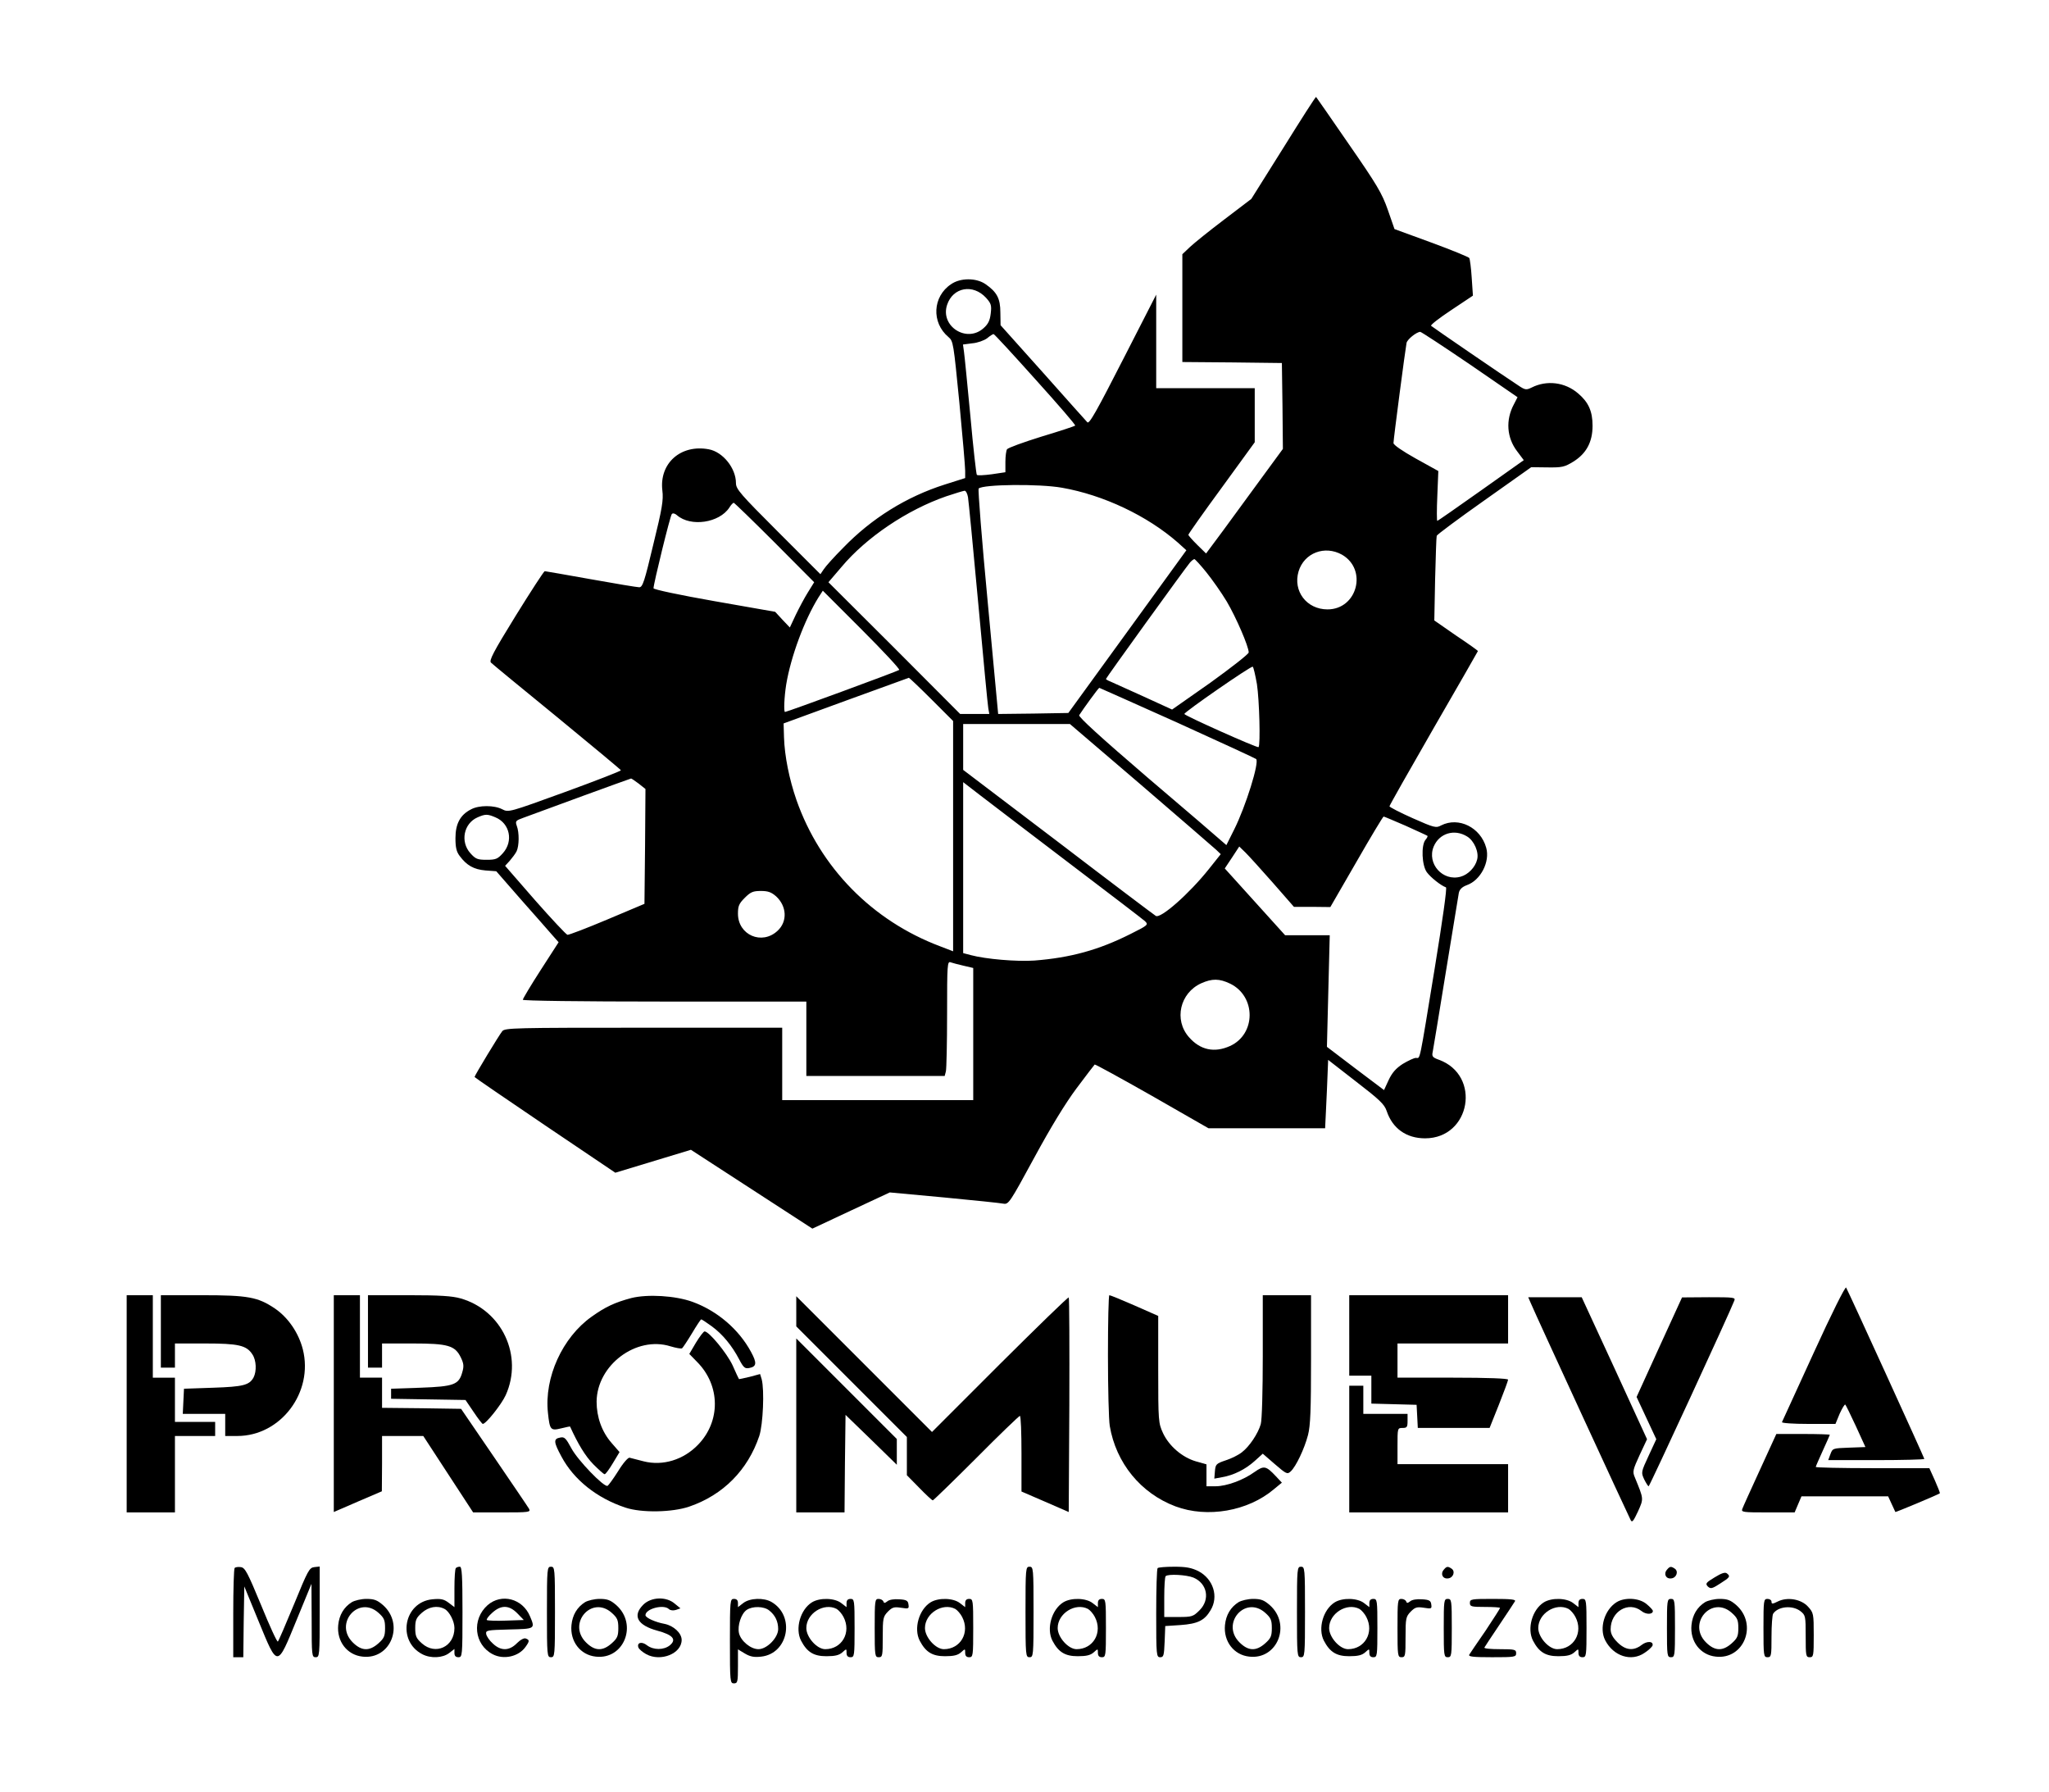 <?xml version="1.0" standalone="no"?>
<!DOCTYPE svg PUBLIC "-//W3C//DTD SVG 20010904//EN"
 "http://www.w3.org/TR/2001/REC-SVG-20010904/DTD/svg10.dtd">
<svg version="1.0" xmlns="http://www.w3.org/2000/svg"
 width="1019pt" height="891pt" viewBox="0 0 1019 891"
 preserveAspectRatio="xMidYMid meet">

<g transform="translate(0,891) scale(0.1,-0.1)"
fill="#000000" stroke="none">
<path d="M6383 8176 l-160 -255 -134 -102 c-74 -56 -151 -118 -171 -137 l-38
-36 0 -268 0 -268 248 -2 247 -3 3 -213 2 -214 -107 -146 c-59 -81 -145 -198
-191 -261 l-84 -113 -44 43 c-24 24 -44 46 -44 50 0 4 74 109 165 233 l165
227 0 134 0 135 -245 0 -245 0 0 233 0 232 -156 -305 c-143 -280 -178 -342
-187 -329 -2 2 -100 111 -217 243 l-214 239 -1 63 c0 70 -17 102 -75 142 -46
31 -124 31 -170 -1 -92 -61 -99 -191 -13 -263 24 -20 25 -31 54 -325 16 -167
29 -320 29 -340 l0 -36 -101 -32 c-192 -61 -365 -169 -506 -315 -44 -44 -87
-92 -96 -106 l-17 -25 -210 210 c-188 188 -210 213 -210 243 0 74 -65 155
-135 168 -139 26 -247 -69 -231 -205 6 -47 -1 -89 -45 -268 -44 -185 -53 -213
-70 -213 -10 0 -119 18 -241 40 -123 22 -226 40 -229 40 -4 0 -69 -100 -144
-221 -113 -183 -134 -224 -123 -234 7 -7 155 -129 328 -270 173 -142 316 -261
318 -265 1 -3 -124 -52 -278 -108 -278 -101 -281 -102 -312 -86 -40 21 -116
21 -155 0 -54 -27 -78 -72 -78 -143 0 -47 5 -68 21 -89 35 -47 70 -67 128 -72
l54 -4 124 -142 c69 -77 138 -157 155 -176 l31 -35 -89 -138 c-49 -76 -89
-143 -89 -148 0 -5 283 -9 705 -9 l705 0 0 -185 0 -185 344 0 344 0 6 23 c3
12 6 141 6 286 0 246 1 263 18 256 9 -3 38 -11 65 -17 l47 -11 0 -329 0 -328
-475 0 -475 0 0 180 0 180 -688 0 c-644 0 -690 -1 -704 -17 -15 -18 -138 -221
-138 -228 0 -2 158 -110 350 -240 l350 -236 188 57 188 57 302 -196 302 -196
192 90 193 90 270 -25 c148 -14 282 -28 296 -31 25 -4 32 7 152 228 83 153
155 271 211 346 47 63 88 116 90 118 2 2 130 -68 285 -156 l281 -161 290 0
290 0 1 23 c1 12 4 88 8 169 l6 148 139 -108 c117 -90 141 -113 152 -146 29
-87 98 -136 191 -136 227 0 281 314 68 391 -31 11 -35 17 -30 39 3 14 32 192
65 395 33 204 63 382 65 396 4 17 16 29 40 38 68 24 116 116 96 186 -28 101
-137 155 -224 111 -25 -14 -34 -12 -142 36 -63 28 -115 55 -115 59 0 4 99 179
220 389 121 209 220 382 220 383 0 2 -49 37 -109 77 l-108 75 4 205 c3 113 6
210 8 216 2 6 108 85 237 176 l233 165 81 -1 c73 -1 85 2 129 29 64 40 95 97
95 178 0 72 -20 117 -72 161 -65 56 -156 67 -231 29 -27 -13 -32 -13 -70 13
-65 42 -421 286 -430 294 -4 4 41 39 100 78 l108 72 -6 89 c-3 48 -9 93 -12
98 -3 5 -88 40 -189 77 l-183 67 -33 95 c-29 83 -54 125 -194 327 -88 128
-161 233 -163 235 -2 2 -75 -112 -162 -252z m-1479 -747 c25 -28 28 -37 23
-78 -4 -34 -12 -52 -36 -73 -84 -75 -216 10 -181 116 29 88 129 106 194 35z
m2406 -331 l237 -163 -18 -35 c-42 -78 -36 -166 16 -234 l33 -44 -213 -151
c-117 -83 -215 -151 -217 -151 -3 0 -3 56 0 124 l5 124 -112 62 c-68 38 -111
68 -111 77 0 19 59 468 65 498 4 18 49 54 68 55 5 0 116 -73 247 -162z m-2161
-74 c112 -124 201 -227 198 -230 -2 -3 -78 -28 -168 -55 -90 -28 -167 -56
-171 -63 -4 -6 -8 -34 -8 -62 l0 -52 -67 -10 c-38 -5 -71 -7 -75 -3 -3 3 -18
134 -32 291 -15 157 -29 301 -32 321 l-5 36 46 6 c26 2 59 14 74 25 14 12 29
21 32 21 3 1 97 -101 208 -225z m132 -539 c206 -36 424 -139 577 -273 l42 -38
-293 -404 -294 -405 -174 -3 -175 -2 -52 557 c-29 306 -49 560 -45 564 22 21
302 24 414 4z m-467 -47 c3 -18 26 -256 51 -528 25 -272 47 -507 50 -522 l5
-28 -73 0 -72 0 -327 328 -328 327 65 76 c124 148 327 284 520 351 44 15 85
27 92 28 7 0 14 -15 17 -32z m-962 -225 l197 -198 -31 -50 c-17 -27 -44 -78
-61 -113 l-29 -62 -37 39 -36 39 -302 53 c-171 30 -303 58 -303 64 0 22 83
361 91 369 5 6 16 3 26 -6 68 -59 210 -38 260 38 8 13 18 24 22 24 3 0 95 -89
203 -197z m2822 -61 c128 -74 76 -272 -72 -272 -104 0 -173 91 -144 189 28 92
130 131 216 83z m-675 -87 c29 -36 75 -101 102 -146 46 -78 109 -223 109 -253
0 -8 -86 -75 -190 -150 l-191 -134 -142 65 c-78 35 -152 69 -164 74 -13 5 -23
11 -23 13 0 5 395 552 418 579 8 9 18 17 22 17 3 0 30 -29 59 -65z m-1527
-486 c-6 -6 -558 -209 -568 -209 -7 0 -4 74 6 137 23 138 90 319 160 432 l22
34 194 -194 c106 -106 190 -196 186 -200z m1779 -71 c12 -80 18 -302 8 -313
-6 -5 -369 157 -369 165 0 10 332 240 340 235 4 -2 13 -42 21 -87z m-1619 -75
l108 -108 0 -572 0 -573 -65 25 c-337 127 -596 391 -714 727 -36 104 -59 218
-62 312 l-2 69 309 113 c170 62 311 113 314 114 2 0 53 -48 112 -107z m1225
-117 c212 -96 387 -177 390 -180 17 -16 -52 -236 -109 -350 l-39 -78 -22 19
c-12 11 -178 154 -370 317 -232 199 -345 302 -340 310 19 30 96 136 100 136 2
0 177 -79 390 -174z m-184 -307 c193 -166 362 -312 375 -324 l23 -22 -59 -74
c-98 -123 -240 -248 -264 -233 -7 4 -226 169 -485 367 l-473 359 0 114 0 114
265 0 266 0 352 -301z m-2497 5 l34 -27 -2 -285 -3 -286 -185 -78 c-102 -43
-191 -77 -198 -76 -7 2 -80 80 -162 173 l-148 170 23 25 c12 14 28 35 34 47
13 27 14 93 1 127 -8 23 -6 26 33 40 85 32 532 195 535 195 2 1 19 -11 38 -25z
m2139 -394 c198 -150 369 -281 379 -290 18 -18 16 -20 -72 -64 -159 -80 -299
-118 -478 -132 -88 -6 -241 7 -316 27 l-38 10 0 425 0 425 83 -64 c45 -35 244
-186 442 -337z m-2851 226 c72 -30 90 -119 37 -178 -26 -29 -35 -33 -81 -33
-46 0 -55 4 -81 33 -51 57 -33 148 36 178 39 17 49 17 89 0z m4527 -42 c57
-26 106 -48 108 -50 2 -2 -2 -11 -10 -20 -22 -27 -18 -127 7 -161 19 -26 71
-67 95 -75 6 -2 -17 -164 -56 -403 -79 -482 -71 -445 -93 -445 -10 0 -39 -14
-66 -30 -34 -22 -53 -44 -70 -80 l-23 -50 -142 107 -142 108 7 278 7 277 -111
0 -111 0 -150 166 -150 166 36 54 36 55 31 -30 c17 -17 78 -84 136 -150 l105
-120 91 0 90 -1 130 225 c71 124 132 225 135 225 3 0 52 -21 110 -46z m305
-53 c35 -21 60 -78 50 -115 -9 -38 -45 -75 -82 -85 -89 -25 -169 65 -134 150
28 66 103 89 166 50z m-3436 -298 c53 -49 57 -125 7 -171 -78 -73 -197 -21
-197 85 0 38 5 50 34 79 29 29 41 34 80 34 36 0 52 -6 76 -27z m2258 -434
c129 -63 129 -251 -1 -310 -78 -35 -148 -20 -204 44 -76 86 -45 220 61 268 54
24 90 24 144 -2z"/>
<path d="M9020 2184 c-85 -185 -156 -340 -158 -345 -2 -5 57 -9 131 -9 l135 0
21 51 c13 28 25 48 28 45 3 -3 27 -52 53 -108 l47 -103 -81 -3 c-81 -3 -82 -3
-93 -32 l-11 -30 239 0 c131 0 239 3 239 6 0 5 -373 823 -389 852 -4 7 -73
-131 -161 -324z"/>
<path d="M630 1930 l0 -540 120 0 120 0 0 190 0 190 100 0 100 0 0 35 0 35
-100 0 -100 0 0 110 0 110 -55 0 -55 0 0 205 0 205 -65 0 -65 0 0 -540z"/>
<path d="M800 2290 l0 -180 35 0 35 0 0 60 0 60 150 0 c165 0 206 -9 235 -54
20 -29 22 -84 6 -115 -21 -38 -51 -46 -201 -51 l-145 -5 -3 -62 -3 -63 106 0
105 0 0 -55 0 -55 60 0 c216 0 380 217 326 431 -21 82 -73 158 -139 203 -85
57 -133 66 -364 66 l-203 0 0 -180z"/>
<path d="M1660 1931 l0 -539 120 52 119 51 1 138 0 137 103 0 102 0 124 -190
124 -190 144 0 c134 0 143 1 134 18 -5 9 -84 125 -174 257 l-164 240 -197 3
-196 2 0 75 0 75 -55 0 -55 0 0 205 0 205 -65 0 -65 0 0 -539z"/>
<path d="M1830 2290 l0 -180 35 0 35 0 0 60 0 60 153 0 c175 0 210 -10 239
-70 14 -29 16 -43 7 -73 -17 -62 -42 -71 -208 -77 l-146 -5 0 -25 0 -25 185
-3 185 -3 40 -59 c22 -33 43 -60 46 -60 16 0 93 97 114 143 88 195 -18 422
-224 481 -42 12 -103 16 -258 16 l-203 0 0 -180z"/>
<path d="M3140 2456 c-82 -22 -128 -43 -198 -93 -145 -103 -236 -302 -217
-478 9 -85 13 -90 66 -77 24 6 44 10 44 9 40 -88 76 -147 115 -187 27 -27 52
-50 57 -50 5 0 23 25 41 55 l33 55 -40 46 c-48 55 -74 128 -74 205 2 182 197
328 367 275 27 -8 53 -13 58 -10 4 3 26 36 49 74 23 39 44 70 46 70 3 0 26
-15 52 -34 55 -40 102 -98 137 -165 22 -42 29 -47 50 -43 37 7 39 25 9 80 -61
113 -168 204 -291 249 -86 31 -223 39 -304 19z"/>
<path d="M5510 2173 c0 -164 4 -323 9 -353 31 -184 154 -335 327 -400 158 -59
360 -24 489 85 l40 33 -30 32 c-49 52 -59 54 -106 21 -55 -40 -139 -71 -194
-71 l-45 0 0 54 0 55 -53 15 c-68 20 -133 76 -163 140 -23 50 -24 59 -24 317
l0 266 -118 52 c-64 28 -120 51 -125 51 -4 0 -7 -134 -7 -297z"/>
<path d="M6280 2168 c0 -172 -4 -319 -10 -339 -13 -46 -56 -111 -94 -140 -16
-13 -52 -31 -80 -40 -48 -16 -51 -20 -54 -54 l-3 -37 38 7 c59 10 116 39 162
80 l41 37 60 -52 c57 -49 62 -52 79 -36 26 24 68 112 86 181 12 47 15 124 15
377 l0 318 -120 0 -120 0 0 -302z"/>
<path d="M6710 2270 l0 -200 55 0 55 0 0 -70 0 -69 113 -3 112 -3 3 -57 3 -58
178 0 179 0 46 115 c25 63 46 120 46 125 0 6 -99 10 -275 10 l-275 0 0 85 0
85 275 0 275 0 0 120 0 120 -395 0 -395 0 0 -200z"/>
<path d="M3960 2390 l0 -75 275 -275 275 -275 0 -95 0 -95 61 -62 c34 -35 64
-63 68 -63 3 0 101 95 216 210 115 116 213 210 217 210 5 0 8 -85 8 -188 l0
-188 118 -51 117 -51 3 531 c1 291 0 533 -3 536 -3 3 -157 -147 -343 -332
l-337 -337 -337 337 -338 338 0 -75z"/>
<path d="M7614 2428 c22 -53 486 -1059 496 -1077 7 -13 14 -3 36 44 29 65 29
60 -16 170 -12 28 -9 38 24 110 l37 79 -162 353 -163 353 -133 0 -133 0 14
-32z"/>
<path d="M8252 2212 l-113 -248 49 -105 49 -105 -38 -82 c-38 -82 -38 -83 -22
-118 9 -18 19 -34 22 -34 5 1 405 867 426 923 7 16 -3 17 -126 17 l-134 -1
-113 -247z"/>
<path d="M3461 2234 l-33 -56 40 -41 c115 -117 116 -294 4 -410 -73 -76 -176
-107 -271 -83 -31 8 -62 16 -70 18 -7 2 -32 -26 -57 -67 -24 -38 -48 -71 -53
-73 -19 -6 -148 128 -179 186 -28 52 -35 59 -57 54 -33 -6 -32 -22 7 -94 61
-115 176 -207 318 -254 80 -27 234 -24 318 5 169 58 291 182 348 351 19 58 26
229 12 282 l-8 26 -52 -14 c-29 -7 -53 -12 -53 -11 -1 1 -16 32 -32 69 -29 61
-117 168 -139 168 -5 0 -24 -25 -43 -56z"/>
<path d="M3960 1822 l0 -432 120 0 120 0 2 243 3 242 128 -124 127 -124 0 64
0 64 -250 250 -250 250 0 -433z"/>
<path d="M6710 1705 l0 -315 395 0 395 0 0 120 0 120 -275 0 -275 0 0 90 c0
89 0 90 25 90 22 0 25 4 25 35 l0 35 -110 0 -110 0 0 70 0 70 -35 0 -35 0 0
-315z"/>
<path d="M8753 1603 c-45 -98 -85 -186 -88 -195 -7 -17 3 -18 126 -18 l134 0
17 40 17 40 215 0 216 0 17 -37 c10 -21 18 -39 19 -41 1 -2 210 85 221 93 2 1
-9 29 -24 63 l-28 62 -282 0 c-156 0 -283 3 -283 6 0 3 16 39 35 81 19 42 35
77 35 79 0 2 -60 4 -133 4 l-133 0 -81 -177z"/>
<path d="M1167 1114 c-4 -4 -7 -106 -7 -226 l0 -218 25 0 25 0 2 176 3 176 71
-173 c96 -233 91 -233 189 6 l74 180 1 -182 c0 -176 1 -183 20 -183 19 0 20 7
20 226 l0 225 -27 -3 c-25 -3 -32 -17 -100 -183 -41 -99 -77 -183 -81 -187 -4
-4 -41 77 -83 180 -68 164 -80 187 -101 190 -13 2 -27 0 -31 -4z"/>
<path d="M2267 1113 c-4 -3 -7 -48 -7 -100 l0 -94 -29 22 c-24 18 -39 21 -81
17 -142 -14 -177 -207 -50 -273 42 -22 102 -19 134 6 l26 20 0 -20 c0 -14 6
-21 20 -21 19 0 20 7 20 225 0 181 -3 225 -13 225 -8 0 -17 -3 -20 -7z m-56
-203 c24 -13 49 -61 49 -95 0 -93 -94 -137 -162 -76 -28 25 -33 36 -33 76 0
40 5 51 33 76 34 30 77 38 113 19z"/>
<path d="M2720 895 c0 -218 1 -225 20 -225 19 0 20 7 20 225 0 218 -1 225 -20
225 -19 0 -20 -7 -20 -225z"/>
<path d="M5100 895 c0 -218 1 -225 20 -225 19 0 20 7 20 225 0 218 -1 225 -20
225 -19 0 -20 -7 -20 -225z"/>
<path d="M5757 1113 c-4 -3 -7 -105 -7 -225 0 -210 1 -218 20 -218 17 0 19 8
22 78 l3 77 76 5 c84 6 119 22 149 73 42 68 14 156 -60 195 -35 17 -61 22
-120 22 -42 0 -80 -3 -83 -7z m178 -47 c69 -29 84 -109 31 -162 -32 -32 -38
-34 -105 -34 l-71 0 0 98 c0 54 3 102 7 105 12 12 103 7 138 -7z"/>
<path d="M6450 895 c0 -218 1 -225 20 -225 19 0 20 7 20 225 0 218 -1 225 -20
225 -19 0 -20 -7 -20 -225z"/>
<path d="M7180 1105 c-18 -21 -5 -47 22 -43 26 3 37 36 16 49 -18 12 -24 11
-38 -6z"/>
<path d="M8290 1105 c-18 -21 -5 -47 22 -43 26 3 37 36 16 49 -18 12 -24 11
-38 -6z"/>
<path d="M8527 1067 c-43 -26 -47 -31 -34 -45 14 -13 21 -12 61 14 49 31 53
36 34 51 -9 7 -27 1 -61 -20z"/>
<path d="M1750 944 c-40 -25 -63 -64 -68 -114 -8 -81 44 -149 121 -157 140
-16 210 160 102 256 -29 25 -44 31 -83 31 -26 0 -58 -8 -72 -16z m132 -53 c28
-25 33 -36 33 -76 0 -40 -5 -51 -33 -76 -45 -40 -84 -39 -128 5 -94 94 29 235
128 147z"/>
<path d="M2425 929 c-80 -71 -67 -196 25 -244 55 -29 130 -12 164 37 20 28 20
34 1 41 -8 4 -27 -6 -44 -23 -38 -39 -80 -40 -120 -2 -17 15 -31 36 -33 47 -3
19 3 20 115 23 129 3 129 3 103 65 -37 89 -142 116 -211 56z m148 -41 l32 -33
-89 -3 c-49 -2 -91 0 -95 3 -3 4 9 20 27 36 44 40 84 39 125 -3z"/>
<path d="M2910 944 c-40 -25 -63 -64 -68 -114 -8 -81 44 -149 121 -157 140
-16 210 160 102 256 -29 25 -44 31 -83 31 -26 0 -58 -8 -72 -16z m132 -53 c28
-25 33 -36 33 -76 0 -40 -5 -51 -33 -76 -45 -40 -84 -39 -128 5 -94 94 29 235
128 147z"/>
<path d="M3199 931 c-55 -55 -29 -102 70 -129 78 -21 97 -44 62 -73 -30 -24
-81 -24 -113 0 -26 21 -52 14 -43 -11 4 -9 21 -23 39 -33 72 -39 176 3 176 71
0 34 -40 71 -86 80 -44 8 -94 30 -94 43 0 32 91 56 117 30 6 -6 21 -8 34 -4
l23 8 -28 23 c-42 37 -118 34 -157 -5z"/>
<path d="M3630 750 c0 -203 1 -210 20 -210 18 0 20 7 20 85 l0 84 35 -21 c27
-16 47 -19 81 -15 134 15 170 201 52 271 -38 23 -109 21 -142 -5 l-26 -20 0
20 c0 14 -6 21 -20 21 -19 0 -20 -7 -20 -210z m196 152 c29 -23 44 -54 44 -92
0 -43 -56 -100 -98 -100 -39 0 -88 41 -97 80 -8 38 11 96 38 115 29 20 87 19
113 -3z"/>
<path d="M4038 943 c-58 -36 -85 -131 -54 -191 30 -57 63 -77 126 -77 43 0 63
5 79 19 21 19 21 19 21 -2 0 -15 6 -22 20 -22 19 0 20 7 20 145 0 138 -1 145
-20 145 -14 0 -20 -7 -20 -21 l0 -20 -26 20 c-33 26 -107 28 -146 4z m123 -33
c10 -6 26 -24 34 -40 40 -77 -8 -160 -91 -160 -41 0 -94 59 -94 105 0 73 88
128 151 95z"/>
<path d="M4350 815 c0 -138 1 -145 20 -145 19 0 20 7 20 100 0 95 2 102 26
127 22 22 31 24 65 19 38 -6 40 -5 37 16 -2 19 -10 24 -46 26 -26 2 -50 -2
-59 -10 -13 -10 -17 -10 -20 0 -3 6 -13 12 -24 12 -18 0 -19 -9 -19 -145z"/>
<path d="M4628 943 c-58 -36 -85 -131 -54 -191 30 -57 63 -77 126 -77 43 0 63
5 79 19 21 19 21 19 21 -2 0 -15 6 -22 20 -22 19 0 20 7 20 145 0 138 -1 145
-20 145 -14 0 -20 -7 -20 -21 l0 -20 -26 20 c-33 26 -107 28 -146 4z m123 -33
c10 -6 26 -24 34 -40 40 -77 -8 -160 -91 -160 -41 0 -94 59 -94 105 0 73 88
128 151 95z"/>
<path d="M5288 943 c-58 -36 -85 -131 -54 -191 30 -57 63 -77 126 -77 43 0 63
5 79 19 21 19 21 19 21 -2 0 -15 6 -22 20 -22 19 0 20 7 20 145 0 138 -1 145
-20 145 -14 0 -20 -7 -20 -21 l0 -20 -26 20 c-33 26 -107 28 -146 4z m123 -33
c10 -6 26 -24 34 -40 40 -77 -8 -160 -91 -160 -41 0 -94 59 -94 105 0 73 88
128 151 95z"/>
<path d="M6160 944 c-40 -25 -63 -64 -68 -114 -8 -81 44 -149 121 -157 140
-16 210 160 102 256 -29 25 -44 31 -83 31 -26 0 -58 -8 -72 -16z m132 -53 c28
-25 33 -36 33 -76 0 -40 -5 -51 -33 -76 -45 -40 -84 -39 -128 5 -94 94 29 235
128 147z"/>
<path d="M6638 943 c-58 -36 -85 -131 -54 -191 30 -57 63 -77 126 -77 43 0 63
5 79 19 21 19 21 19 21 -2 0 -15 6 -22 20 -22 19 0 20 7 20 145 0 138 -1 145
-20 145 -14 0 -20 -7 -20 -21 l0 -20 -26 20 c-33 26 -107 28 -146 4z m123 -33
c10 -6 26 -24 34 -40 40 -77 -8 -160 -91 -160 -41 0 -94 59 -94 105 0 73 88
128 151 95z"/>
<path d="M6950 815 c0 -138 1 -145 20 -145 19 0 20 7 20 100 0 95 2 102 26
127 22 22 31 24 65 19 38 -6 40 -5 37 16 -2 19 -10 24 -46 26 -26 2 -50 -2
-59 -10 -13 -10 -17 -10 -20 0 -3 6 -13 12 -24 12 -18 0 -19 -9 -19 -145z"/>
<path d="M7180 815 c0 -138 1 -145 20 -145 19 0 20 7 20 145 0 138 -1 145 -20
145 -19 0 -20 -7 -20 -145z"/>
<path d="M7310 940 c0 -18 7 -20 75 -20 41 0 75 -2 75 -5 0 -3 -33 -54 -72
-113 -40 -58 -77 -112 -81 -119 -6 -10 17 -13 113 -13 113 0 120 1 120 20 0
18 -7 20 -81 20 -44 0 -79 3 -77 8 2 4 35 54 74 112 39 58 74 111 78 118 6 9
-19 12 -108 12 -109 0 -116 -1 -116 -20z"/>
<path d="M7678 943 c-58 -36 -85 -131 -54 -191 30 -57 63 -77 126 -77 43 0 63
5 79 19 21 19 21 19 21 -2 0 -15 6 -22 20 -22 19 0 20 7 20 145 0 138 -1 145
-20 145 -14 0 -20 -7 -20 -21 l0 -20 -26 20 c-33 26 -107 28 -146 4z m123 -33
c10 -6 26 -24 34 -40 40 -77 -8 -160 -91 -160 -41 0 -94 59 -94 105 0 73 88
128 151 95z"/>
<path d="M8040 944 c-61 -38 -88 -130 -57 -190 41 -79 130 -108 196 -62 19 12
36 29 39 35 7 23 -27 25 -54 4 -40 -31 -80 -27 -120 13 -24 24 -34 43 -34 65
0 89 89 141 153 91 23 -19 57 -18 57 0 0 5 -14 20 -31 34 -36 31 -108 35 -149
10z"/>
<path d="M8290 815 c0 -138 1 -145 20 -145 19 0 20 7 20 145 0 138 -1 145 -20
145 -19 0 -20 -7 -20 -145z"/>
<path d="M8480 944 c-40 -25 -63 -64 -68 -114 -8 -81 44 -149 121 -157 140
-16 210 160 102 256 -29 25 -44 31 -83 31 -26 0 -58 -8 -72 -16z m132 -53 c28
-25 33 -36 33 -76 0 -40 -5 -51 -33 -76 -45 -40 -84 -39 -128 5 -94 94 29 235
128 147z"/>
<path d="M8770 815 c0 -138 1 -145 20 -145 19 0 20 7 20 103 0 56 4 107 8 113
24 37 96 44 136 13 25 -20 26 -24 26 -125 0 -97 1 -104 20 -104 19 0 20 7 20
110 0 106 -1 111 -28 141 -34 38 -103 50 -151 26 -26 -13 -31 -13 -31 -1 0 8
-9 14 -20 14 -19 0 -20 -7 -20 -145z"/>
</g>
</svg>
